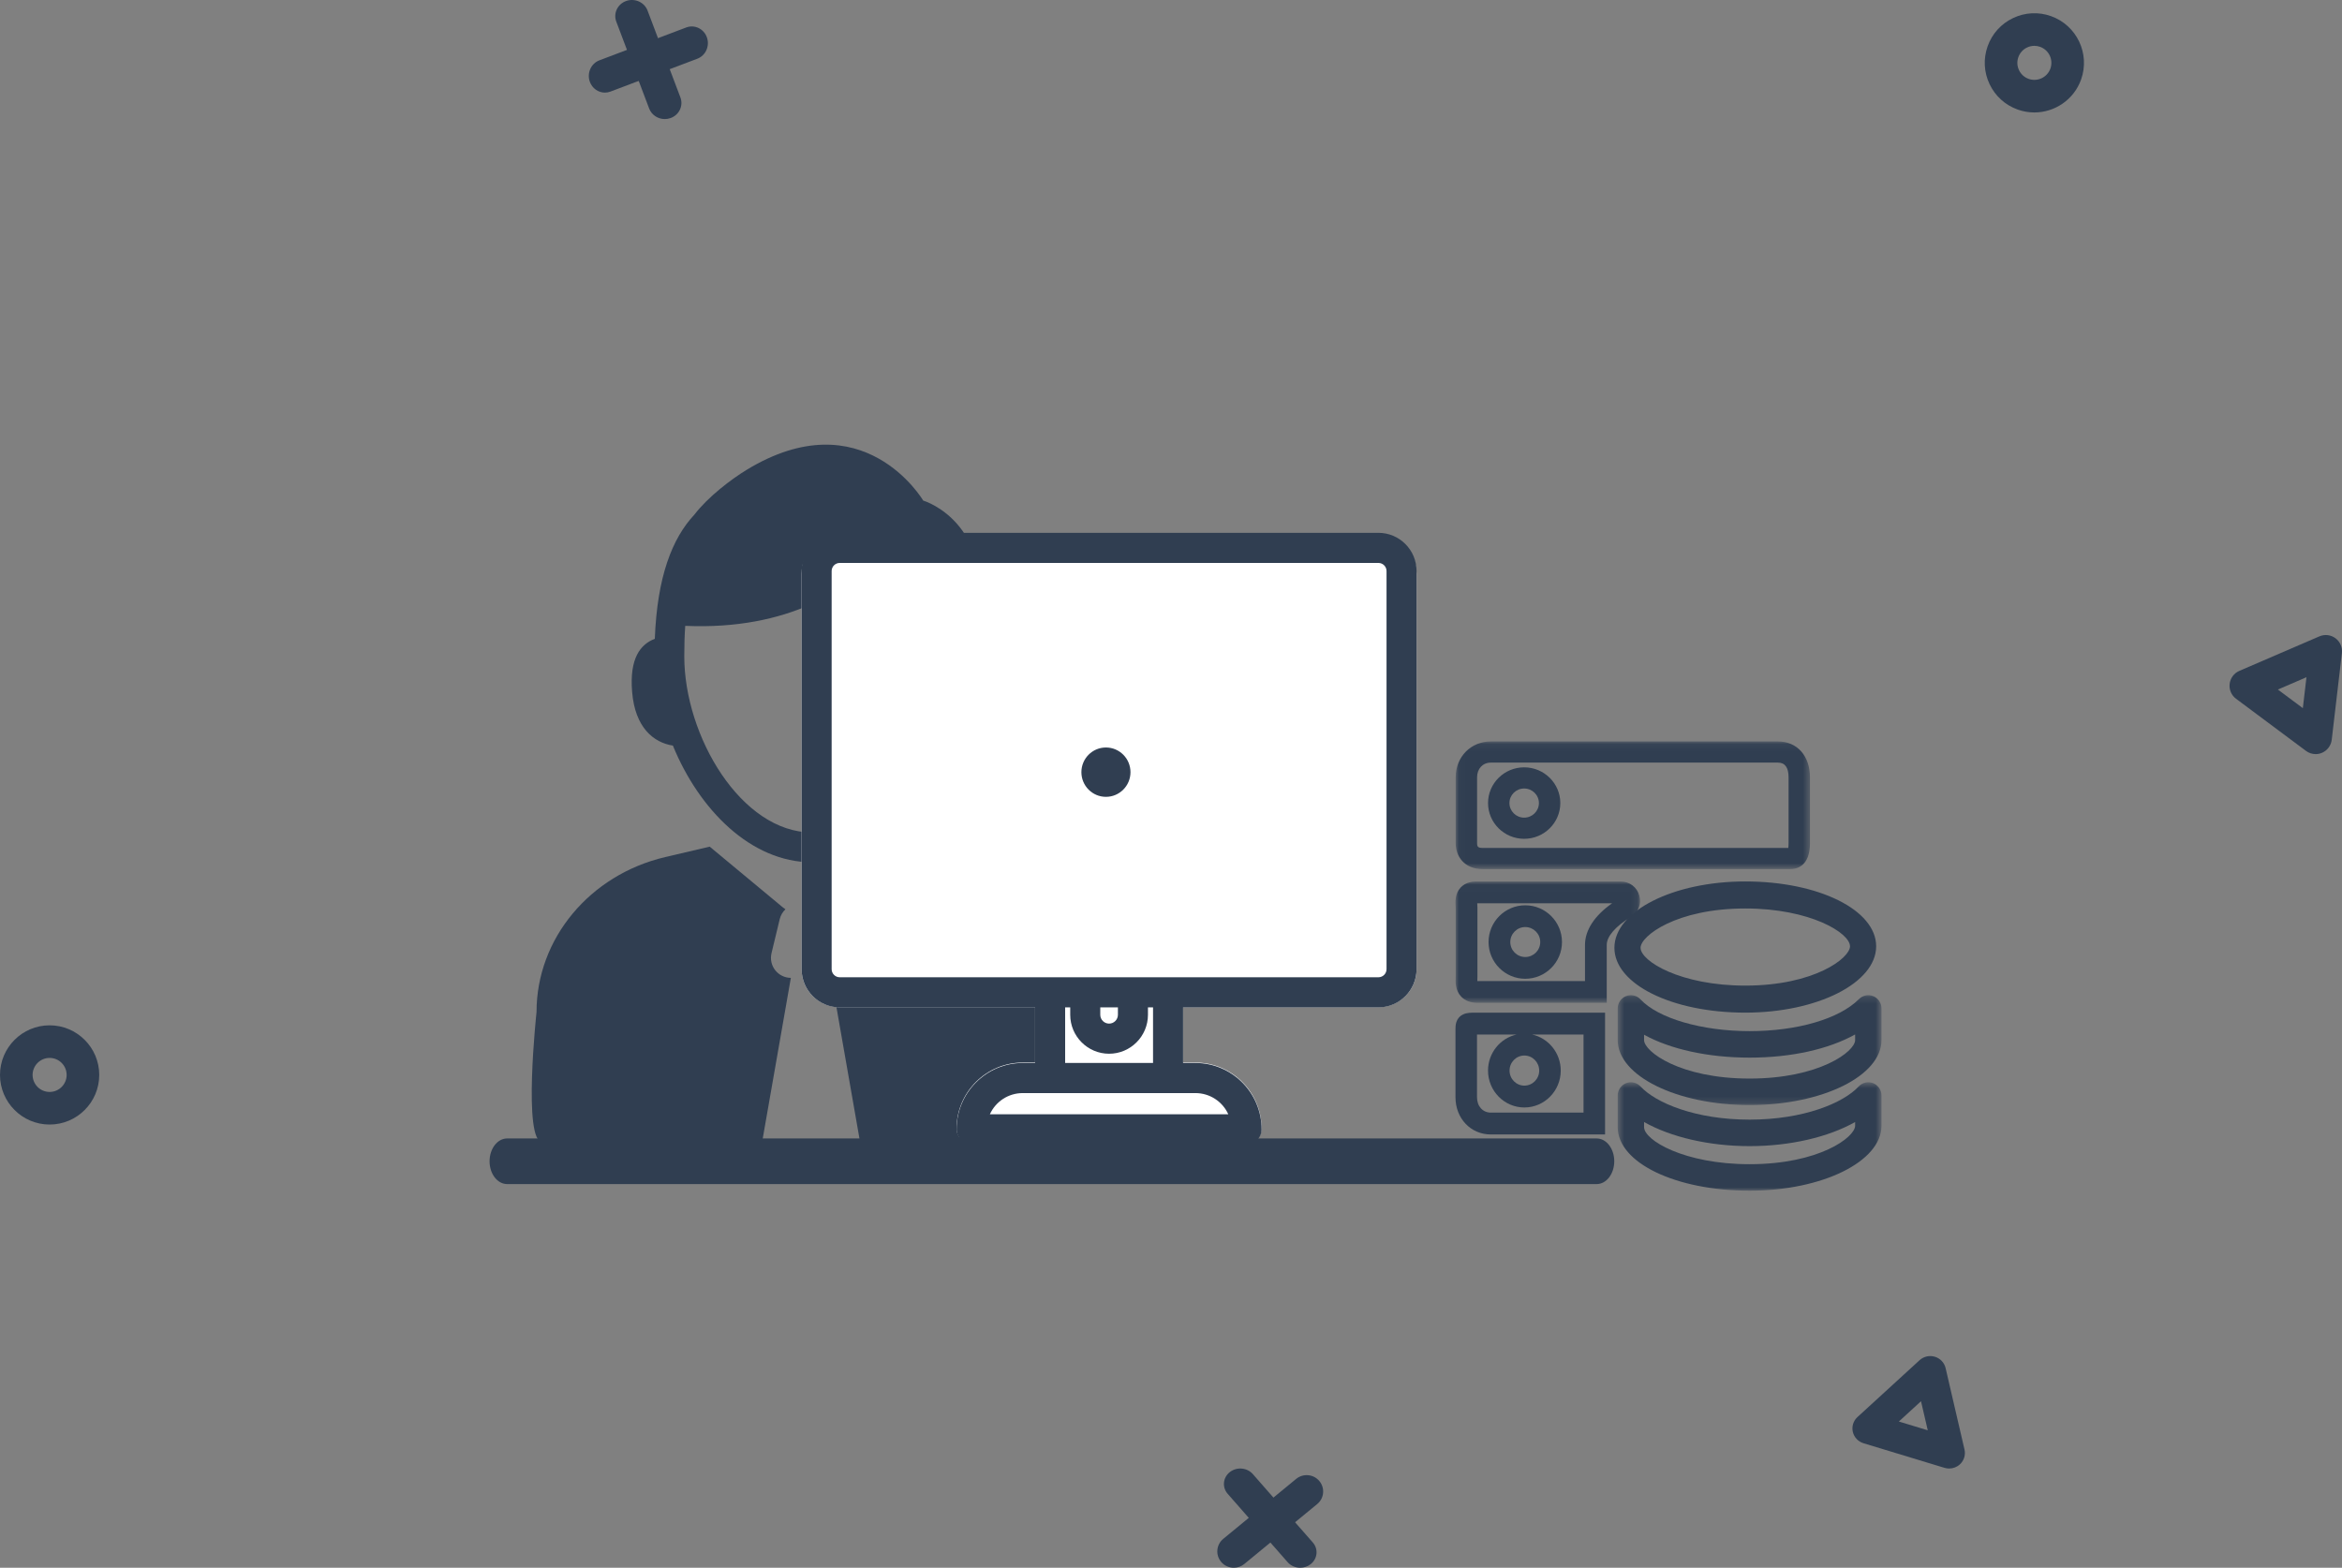<?xml version="1.0" encoding="UTF-8" standalone="no"?>
<svg width="354px" height="237px" viewBox="0 0 354 237" version="1.1" xmlns="http://www.w3.org/2000/svg" xmlns:xlink="http://www.w3.org/1999/xlink">
    <rect x="0" y="0" width="354" height="237" fill="#808080" stroke="none"/>
    <!-- Generator: Sketch 48.2 (47327) - http://www.bohemiancoding.com/sketch -->
    <title>Group</title>
    <desc>Created with Sketch.</desc>
    <defs>
        <polygon id="path-1" points="42.741 0.298 42.741 24.547 0.799 24.547 0.799 0.298 42.741 0.298"></polygon>
        <polygon id="path-3" points="0.5 0.608 40.371 0.608 40.371 17 0.5 17"></polygon>
        <polygon id="path-5" points="0.5 0.194 40.371 0.194 40.371 16.805 0.5 16.805"></polygon>
        <polygon id="path-7" points="0.031 0.086 53.582 0.086 53.582 19.384 0.031 19.384"></polygon>
        <polygon id="path-9" points="0 0.011 27.899 0.011 27.899 18.346 0 18.346"></polygon>
    </defs>
    <g id="Client-token-Copy" stroke="none" stroke-width="1" fill="none" fill-rule="evenodd" transform="translate(-1048, -401)">
        <g id="Group" transform="translate(1048, 401)">
            <path d="M312.246,11.188 L312.258,11.188 L312.246,11.188 Z M307.498,6.929 C307.124,6.929 306.748,7.013 306.397,7.18 C305.777,7.474 305.309,7.994 305.079,8.641 C304.849,9.288 304.884,9.986 305.179,10.606 C305.474,11.227 305.993,11.695 306.64,11.926 C307.977,12.399 309.448,11.699 309.925,10.364 C310.4,9.027 309.7,7.553 308.363,7.079 C308.08,6.979 307.789,6.929 307.498,6.929 L307.498,6.929 Z M307.494,17 C306.664,17 305.818,16.861 304.99,16.566 C303.104,15.895 301.59,14.53 300.73,12.722 C299.871,10.912 299.766,8.878 300.438,6.99 C301.107,5.103 302.472,3.591 304.281,2.731 C306.09,1.871 308.125,1.765 310.011,2.437 C313.908,3.822 315.951,8.118 314.566,12.012 L314.566,12.013 C313.475,15.081 310.577,17 307.494,17 L307.494,17 Z" id="Fill-11" fill="#303E51"></path>
            <path d="M7.499,159.928 C6.082,159.928 4.927,161.082 4.927,162.499 C4.927,163.918 6.082,165.072 7.499,165.072 C8.918,165.072 10.073,163.918 10.073,162.499 C10.073,161.082 8.918,159.928 7.499,159.928 M7.499,170 C3.363,170 0,166.635 0,162.499 C0,158.365 3.363,155 7.499,155 C11.636,155 15,158.365 15,162.499 C15,166.635 11.636,170 7.499,170" id="Fill-12" fill="#303E51"></path>
            <path d="M287.016,214.894 L291.386,216.221 L290.366,211.827 L287.016,214.894 Z M294.622,222 C294.387,222 294.152,221.966 293.922,221.897 L281.679,218.18 C280.867,217.933 280.249,217.277 280.06,216.462 C279.87,215.646 280.138,214.79 280.76,214.221 L290.148,205.627 C290.77,205.056 291.656,204.857 292.467,205.105 C293.28,205.351 293.896,206.007 294.085,206.823 L296.94,219.133 C297.129,219.951 296.863,220.804 296.24,221.373 C295.793,221.782 295.214,222 294.622,222 L294.622,222 Z" id="Fill-13" fill="#303E51"></path>
            <path d="M344.308,104.24 L348.08,107.052 L348.629,102.376 L344.308,104.24 Z M350.017,114 C349.499,114 348.984,113.834 348.556,113.514 L337.985,105.632 C337.284,105.11 336.914,104.253 337.017,103.384 C337.119,102.515 337.676,101.766 338.479,101.42 L350.586,96.199 C351.386,95.854 352.314,95.963 353.015,96.485 C353.717,97.009 354.086,97.866 353.983,98.735 L352.448,111.836 C352.346,112.705 351.787,113.454 350.985,113.8 C350.674,113.934 350.345,114 350.017,114 L350.017,114 Z" id="Fill-14" fill="#303E51"></path>
            <path d="M100.483,18 C99.458,18 98.494,17.388 98.12,16.401 L93.154,3.271 C92.677,2.007 93.347,0.609 94.652,0.147 C95.954,-0.311 97.401,0.334 97.88,1.598 L102.846,14.728 C103.323,15.992 102.653,17.389 101.348,17.851 C101.063,17.951 100.772,18 100.483,18" id="Fill-15" fill="#303E51"></path>
            <path d="M91.435,14 C90.443,14 89.511,13.368 89.149,12.347 C88.687,11.044 89.335,9.597 90.598,9.12 L103.729,4.152 C104.99,3.68 106.389,4.345 106.851,5.651 C107.313,6.955 106.665,8.401 105.402,8.878 L92.272,13.846 C91.996,13.95 91.714,14 91.435,14" id="Fill-16" fill="#303E51"></path>
            <path d="M196.531,237 C195.821,237 195.116,236.712 194.628,236.156 L185.57,225.827 C184.698,224.834 184.844,223.362 185.892,222.538 C186.944,221.714 188.501,221.852 189.372,222.845 L198.43,233.174 C199.302,234.166 199.157,235.639 198.106,236.462 C197.645,236.825 197.086,237 196.531,237" id="Fill-17" fill="#303E51"></path>
            <path d="M186.493,237 C185.777,237 185.066,236.696 184.574,236.107 C183.695,235.057 183.842,233.5 184.901,232.629 L195.918,223.569 C196.977,222.699 198.549,222.842 199.426,223.895 C200.305,224.945 200.158,226.502 199.099,227.373 L188.082,236.431 C187.617,236.814 187.053,237 186.493,237" id="Fill-18" fill="#303E51"></path>
            <g id="Admin" transform="translate(74, 30)">
                <g id="Group-32" transform="translate(6, 0)">
                    <path d="M42.746,95.848 C53.451,95.848 62.064,81.283 62.064,69.218 C62.064,69.083 62.053,68.959 62.053,68.827 C60.792,64.351 58.308,58.32 53.53,53.552 C48.492,59.007 39.228,65.297 23.576,64.611 C23.473,66.031 23.43,67.563 23.43,69.218 C23.43,81.283 32.043,95.848 42.746,95.848 Z M63.806,82.647 C59.859,92.352 52.022,100.355 42.746,100.355 C33.493,100.355 25.667,92.388 21.709,82.714 C18.776,82.252 15.986,79.975 15.549,74.607 C15.119,69.491 16.818,67.393 18.977,66.571 C19.336,57.169 21.606,51.376 24.958,47.8 C27.039,45.087 30.536,42.447 32.786,41.07 C50.483,30.249 59.544,45.672 59.544,45.672 C59.544,45.672 71.677,49.19 67.281,67.156 C68.853,68.262 69.934,70.415 69.585,74.619 C69.169,79.738 66.594,82.05 63.806,82.647 Z" id="Fill-1" fill="#303E51"></path>
                    <path d="M36.618,114.086 L37.857,108.946 C38,108.359 38.305,107.853 38.72,107.458 C38.585,107.368 38.461,107.278 38.339,107.178 L27.274,97.99 L20.539,99.568 C9.138,102.251 1.099,111.91 1.099,122.99 C1.099,122.99 -1.028,142.673 2.009,142.673 L35.191,142.673 L39.54,117.828 C37.587,117.807 36.159,116.001 36.618,114.086" id="Fill-3" fill="#303E51"></path>
                    <path d="M64.537,99.568 L57.902,97.99 L46.84,107.178 C46.716,107.278 46.605,107.368 46.48,107.458 C46.895,107.853 47.2,108.36 47.345,108.946 L48.582,114.086 C49.042,116.002 47.615,117.807 45.658,117.841 L50.01,142.684 L78.514,142.684 C81.56,142.684 83.866,140.396 83.866,137.535 L83.866,122.991 C83.876,111.91 75.95,102.251 64.537,99.568" id="Fill-5" fill="#303E51"></path>
                    <path d="M128.356,50.948 L46.926,50.948 C43.749,50.948 41.163,53.524 41.163,56.692 L41.163,116.525 C41.163,119.693 43.749,122.27 46.926,122.27 L76.458,122.27 L76.458,130.626 L74.595,130.626 C69.079,130.626 64.589,135.1 64.589,140.597 C64.589,141.847 65.607,142.863 66.86,142.863 L108.422,142.863 C109.675,142.863 110.694,141.847 110.694,140.597 C110.694,135.1 106.206,130.626 100.687,130.626 L98.827,130.626 L98.827,122.27 L128.356,122.27 C131.534,122.27 134.118,119.693 134.118,116.525 L134.118,56.692 C134.118,53.524 131.534,50.948 128.356,50.948" id="Fill-7" fill="#FFFFFF"></path>
                    <g id="Group-11" transform="translate(237.16, 0.499)">
                        <mask id="mask-2" fill="white">
                            <use xlink:href="#path-1"></use>
                        </mask>
                        <g id="Clip-10"></g>
                    </g>
                    <path d="M100.687,135.244 C102.866,135.244 104.788,136.52 105.661,138.447 L69.622,138.447 C70.497,136.52 72.417,135.244 74.595,135.244 L78.729,135.244 L96.556,135.244 L100.687,135.244 Z M88.976,123.405 C88.976,124.142 88.377,124.741 87.641,124.741 C86.908,124.741 86.309,124.142 86.309,123.405 L86.309,122.288 L88.976,122.288 L88.976,123.405 Z M94.285,130.692 L81,130.692 L81,122.288 L81.767,122.288 L81.767,123.405 C81.767,126.654 84.402,129.296 87.641,129.296 C90.881,129.296 93.517,126.654 93.517,123.405 L93.517,122.288 L94.285,122.288 L94.285,130.692 Z M96.556,117.735 L91.246,117.735 L84.037,117.735 L78.729,117.735 L46.926,117.735 C46.252,117.735 45.705,117.183 45.705,116.508 L45.705,56.326 C45.705,55.651 46.252,55.101 46.926,55.101 L128.356,55.101 C129.03,55.101 129.578,55.651 129.578,56.326 L129.578,116.508 C129.578,117.183 129.03,117.735 128.356,117.735 L96.556,117.735 Z M128.356,50.548 L46.926,50.548 C43.75,50.548 41.163,53.139 41.163,56.326 L41.163,116.508 C41.163,119.694 43.75,122.288 46.926,122.288 L76.458,122.288 L76.458,130.692 L74.595,130.692 C69.079,130.692 64.589,135.192 64.589,140.722 C64.589,141.978 65.609,143 66.86,143 L108.424,143 C109.675,143 110.694,141.978 110.694,140.722 C110.694,135.192 106.206,130.692 100.687,130.692 L98.827,130.692 L98.827,122.288 L128.356,122.288 C131.533,122.288 134.118,119.694 134.118,116.508 L134.118,56.326 C134.118,53.139 131.533,50.548 128.356,50.548 Z" id="Fill-31" fill="#303E51"></path>
                </g>
                <path d="M96.875,86.73 C96.875,88.789 95.216,90.46 93.165,90.46 C91.116,90.46 89.456,88.789 89.456,86.73 C89.456,84.672 91.116,83 93.165,83 C95.216,83 96.875,84.672 96.875,86.73 Z M167.342,149 L2.653,149 C1.188,149 0,147.456 0,145.553 C0,143.648 1.188,142.103 2.653,142.103 L167.342,142.103 C168.81,142.103 170,143.648 170,145.553 C170,147.456 168.81,149 167.342,149 Z" id="Fill-47" fill="#303E51"></path>
                <g id="Page-1" transform="translate(146, 82)">
                    <path d="M43.805,25.337 C33.361,25.337 27.975,29.501 27.975,31.277 C27.975,33.293 33.985,36.996 43.805,36.996 C54.248,36.996 59.633,32.832 59.633,31.055 C59.633,29.04 53.624,25.337 43.805,25.337 M43.805,41.083 C32.711,41.083 24.022,36.777 24.022,31.277 C24.022,25.747 32.896,21.25 43.805,21.25 C54.898,21.25 63.587,25.556 63.587,31.055 C63.587,36.585 54.712,41.083 43.805,41.083" id="Fill-1" fill="#303E51"></path>
                    <g id="Group-5" transform="translate(24.022, 51)">
                        <mask id="mask-4" fill="white">
                            <use xlink:href="#path-3"></use>
                        </mask>
                        <g id="Clip-4"></g>
                        <path d="M4.484,6.617 L4.484,7.392 C4.484,9.366 10.541,12.995 20.436,12.995 C30.96,12.995 36.387,8.915 36.387,7.174 L36.387,6.617 C32.366,8.894 26.575,10.263 20.436,10.263 C14.297,10.263 8.505,8.894 4.484,6.617 M20.436,17 C9.257,17 0.5,12.78 0.5,7.392 L0.5,2.611 C0.5,1.788 1,1.049 1.761,0.747 C2.523,0.446 3.391,0.644 3.949,1.244 C6.266,3.74 12.262,6.258 20.436,6.258 C28.609,6.258 34.606,3.74 36.923,1.244 C37.481,0.644 38.348,0.446 39.11,0.747 C39.872,1.049 40.371,1.788 40.371,2.611 L40.371,7.174 C40.371,12.593 31.428,17 20.436,17" id="Fill-3" fill="#303E51" mask="url(#mask-4)"></path>
                    </g>
                    <g id="Group-8" transform="translate(24.022, 38.25)">
                        <mask id="mask-6" fill="white">
                            <use xlink:href="#path-5"></use>
                        </mask>
                        <g id="Clip-7"></g>
                        <path d="M4.484,6.174 L4.484,6.979 C4.484,8.72 9.912,12.8 20.436,12.8 C30.96,12.8 36.387,8.72 36.387,6.979 L36.387,6.13 C32.376,8.363 26.726,9.634 20.436,9.634 C14.145,9.634 8.435,8.358 4.484,6.174 M20.436,16.805 C9.443,16.805 0.5,12.398 0.5,6.979 L0.5,2.198 C0.5,1.375 1,0.636 1.761,0.334 C2.52,0.033 3.391,0.231 3.949,0.831 C6.613,3.701 13.239,5.629 20.436,5.629 C27.661,5.629 33.996,3.771 36.971,0.782 C37.541,0.207 38.399,0.037 39.142,0.347 C39.887,0.657 40.371,1.388 40.371,2.198 L40.371,6.979 C40.371,12.398 31.428,16.805 20.436,16.805" id="Fill-6" fill="#303E51" mask="url(#mask-6)"></path>
                    </g>
                    <path d="M10.411,47.566 C9.177,47.566 8.173,48.588 8.173,49.844 C8.173,51.098 9.177,52.117 10.411,52.117 C11.649,52.117 12.655,51.098 12.655,49.844 C12.655,48.588 11.649,47.566 10.411,47.566 Z M3.254,44.389 L3.254,53.862 C3.254,55.237 4.116,56.197 5.35,56.197 L19.355,56.197 L19.355,44.389 L11.575,44.389 C14.05,44.933 15.91,47.172 15.91,49.844 C15.91,52.919 13.443,55.42 10.411,55.42 C7.383,55.42 4.919,52.919 4.919,49.844 C4.919,47.172 6.776,44.933 9.249,44.389 L3.401,44.389 C3.352,44.39 3.303,44.39 3.254,44.389 Z M22.609,59.5 L5.35,59.5 C2.3,59.5 0,57.076 0,53.862 L0,43.58 C0,43.078 0,41.903 1.162,41.349 C1.712,41.086 2.284,41.074 3.365,41.086 L22.609,41.086 L22.609,59.5 Z" id="Fill-9" fill="#303E51"></path>
                    <g id="Group-13">
                        <mask id="mask-8" fill="white">
                            <use xlink:href="#path-7"></use>
                        </mask>
                        <g id="Clip-12"></g>
                        <path d="M10.38,7.199 C9.154,7.199 8.156,8.186 8.156,9.399 C8.156,10.616 9.154,11.606 10.38,11.606 C11.61,11.606 12.611,10.616 12.611,9.399 C12.611,8.186 11.61,7.199 10.38,7.199 Z M10.38,14.805 C7.37,14.805 4.921,12.38 4.921,9.399 C4.921,6.422 7.37,4 10.38,4 C13.394,4 15.846,6.422 15.846,9.399 C15.846,12.38 13.394,14.805 10.38,14.805 Z M5.349,3.285 C4.123,3.285 3.266,4.199 3.266,5.508 L3.266,15.467 C3.266,15.997 3.395,16.185 4.124,16.185 L50.302,16.185 C50.326,16.039 50.347,15.814 50.347,15.467 L50.347,5.508 C50.347,4.033 49.809,3.285 48.749,3.285 L5.349,3.285 Z M50.64,19.384 L4.124,19.384 C1.297,19.384 0.031,17.417 0.031,15.467 L0.031,5.508 C0.031,2.417 2.318,0.086 5.349,0.086 L48.749,0.086 C51.639,0.086 53.582,2.265 53.582,5.508 L53.582,15.467 C53.582,19.002 51.525,19.384 50.64,19.384 Z" id="Fill-11" fill="#303E51" mask="url(#mask-8)"></path>
                    </g>
                    <g id="Group-16" transform="translate(0, 21.25)">
                        <mask id="mask-10" fill="white">
                            <use xlink:href="#path-9"></use>
                        </mask>
                        <g id="Clip-15"></g>
                        <path d="M10.546,6.894 C9.299,6.894 8.285,7.911 8.285,9.162 C8.285,10.409 9.299,11.424 10.546,11.424 C11.795,11.424 12.812,10.409 12.812,9.162 C12.812,7.911 11.795,6.894 10.546,6.894 Z M10.546,14.713 C7.487,14.713 4.999,12.223 4.999,9.162 C4.999,6.098 7.487,3.605 10.546,3.605 C13.607,3.605 16.098,6.098 16.098,9.162 C16.098,12.223 13.607,14.713 10.546,14.713 Z M3.304,15.057 L3.33,15.057 L19.577,15.057 L19.577,9.59 C19.577,7.363 21.022,5.161 23.68,3.3 L3.288,3.3 C3.291,3.396 3.297,3.493 3.301,3.568 C3.31,3.737 3.318,3.896 3.318,4.04 L3.318,14.278 C3.318,14.387 3.314,14.505 3.31,14.631 C3.305,14.75 3.301,14.918 3.304,15.057 Z M22.863,18.346 L3.33,18.346 C2.291,18.346 1.465,18.035 0.872,17.422 C-0.04,16.478 0.003,15.204 0.026,14.52 C0.029,14.434 0.032,14.353 0.032,14.278 L0.032,4.04 C0.032,3.952 0.025,3.854 0.019,3.75 C-0.019,3.035 -0.086,1.838 0.788,0.913 C1.354,0.315 2.149,0.011 3.15,0.011 L24.995,0.011 C26.318,0.011 27.443,0.871 27.793,2.149 C28.142,3.424 27.615,4.731 26.481,5.404 C24.215,6.748 22.863,8.312 22.863,9.59 L22.863,18.346 Z" id="Fill-14" fill="#303E51" mask="url(#mask-10)"></path>
                    </g>
                </g>
            </g>
        </g>
    </g>
</svg>